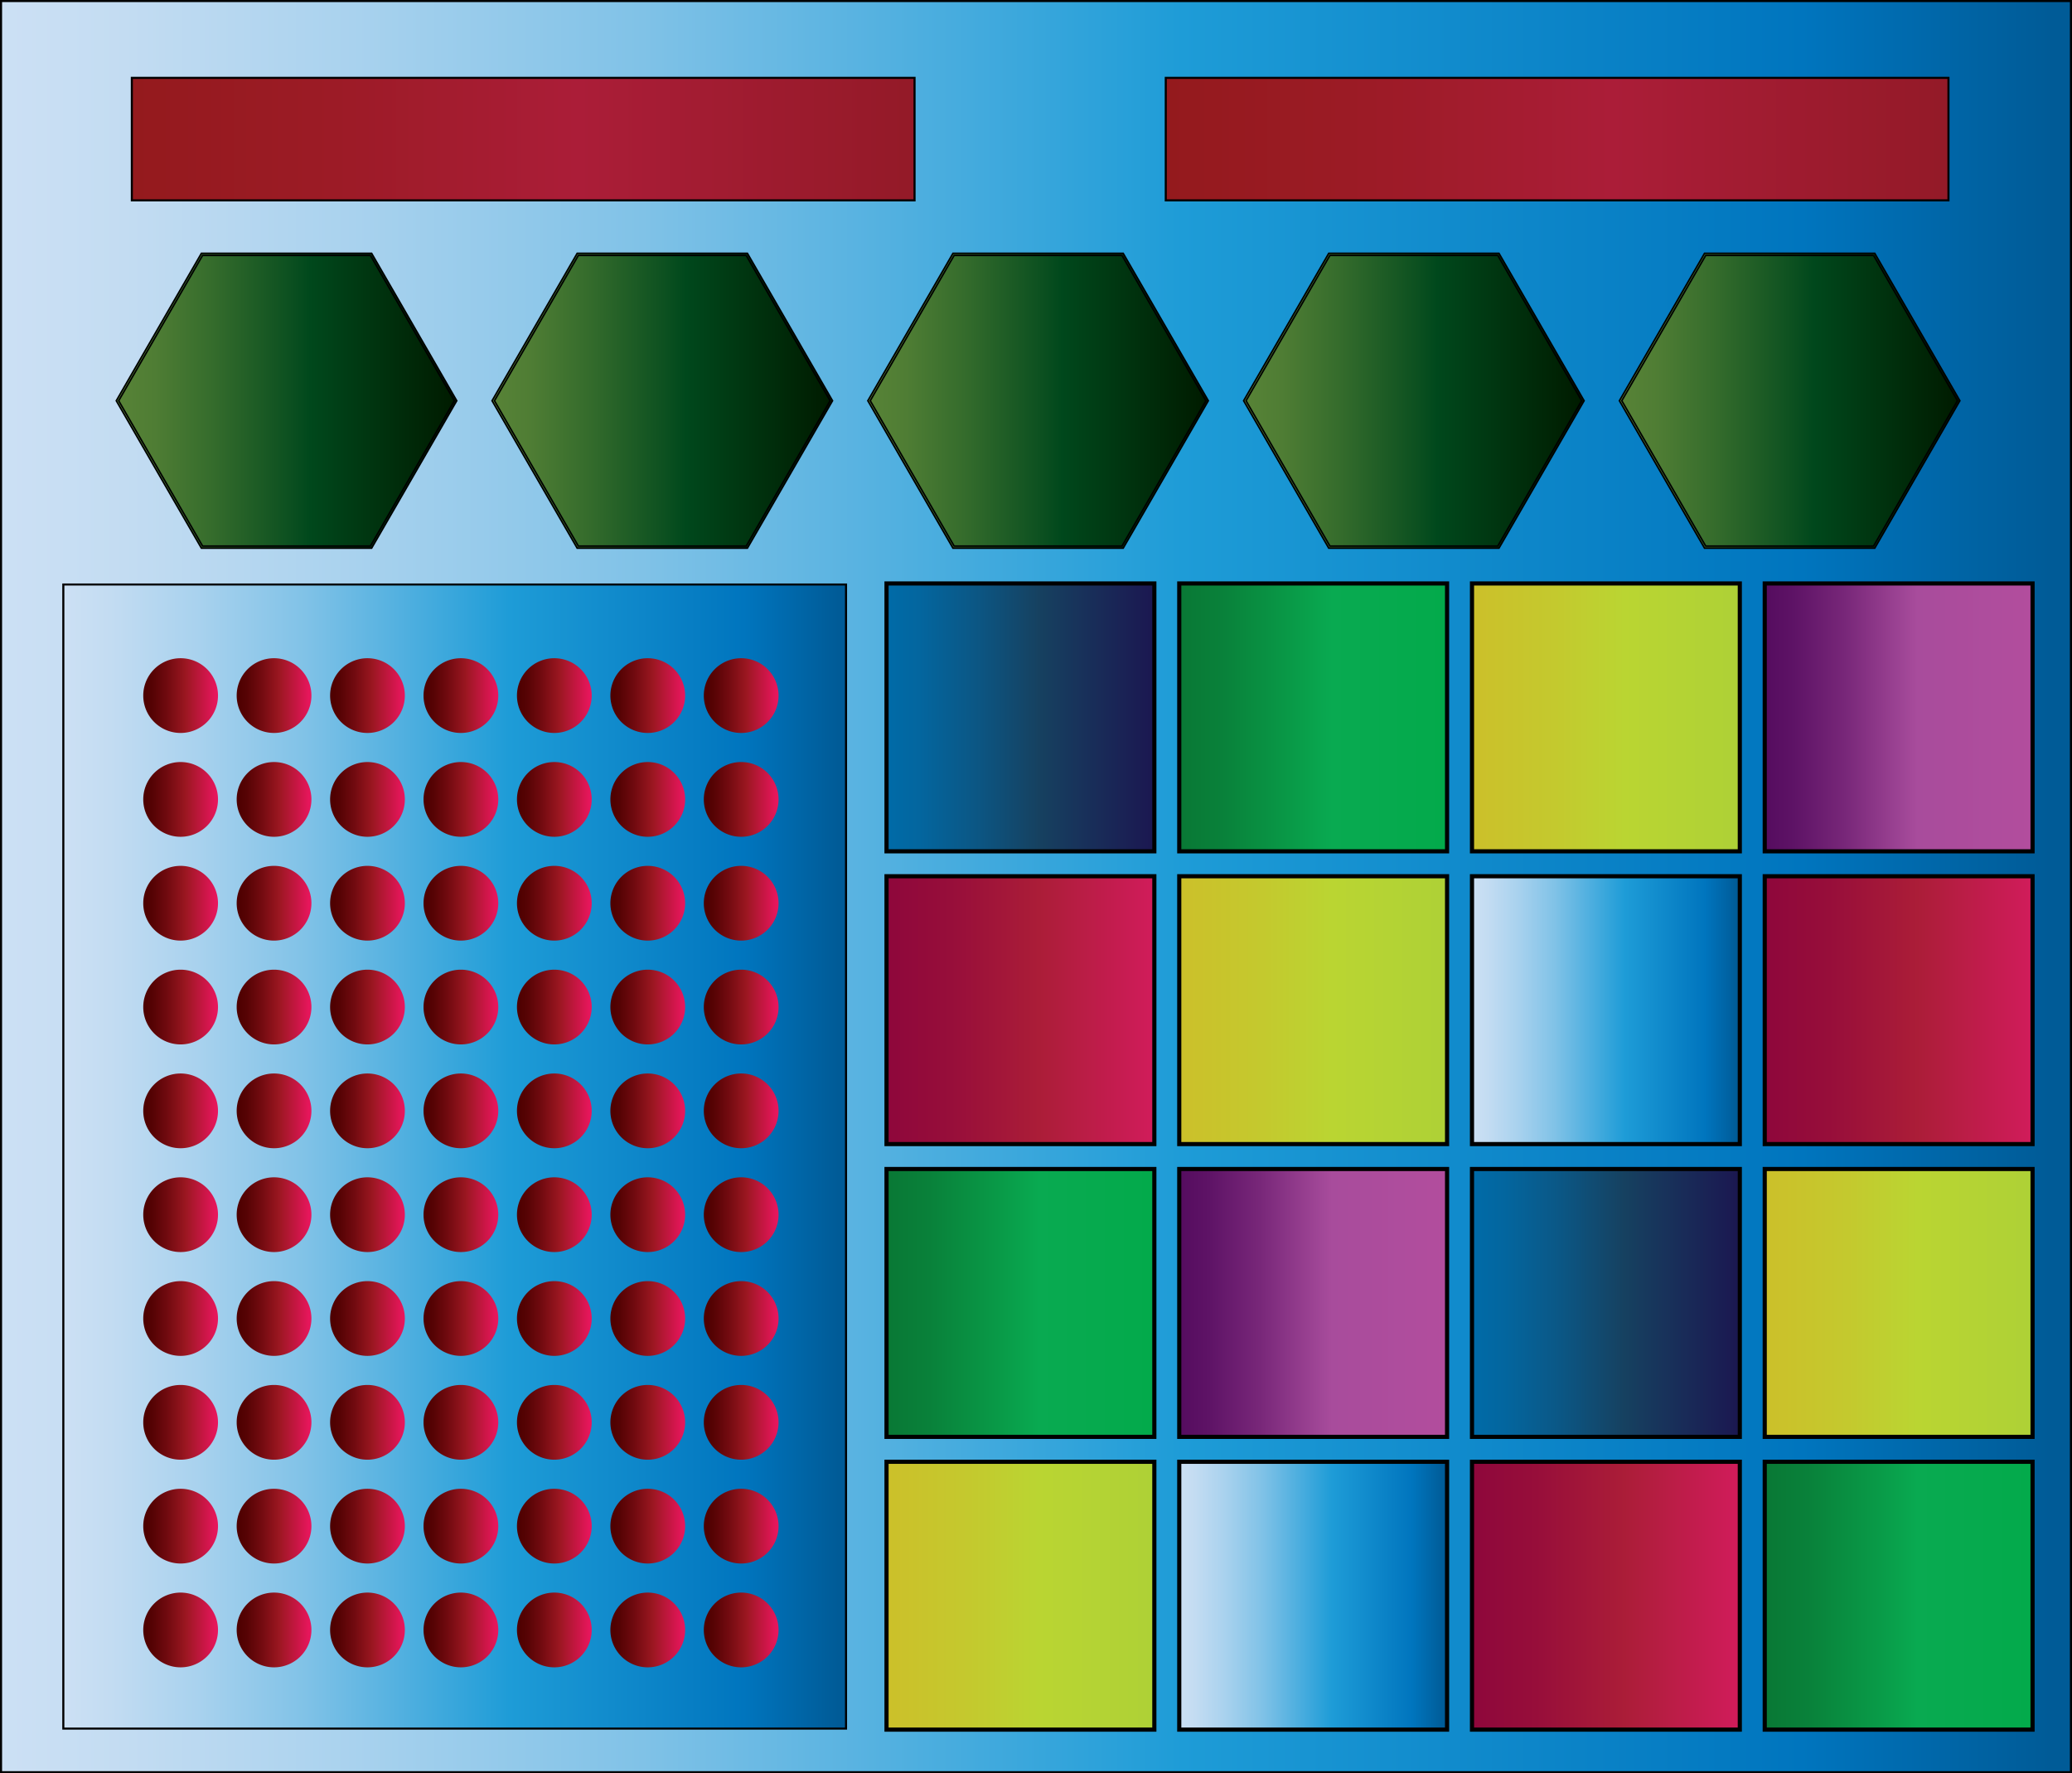<svg xmlns="http://www.w3.org/2000/svg" xmlns:xlink="http://www.w3.org/1999/xlink" viewBox="0 0 998 854"><defs><style>.cls-1{fill:url(#Sky);}.cls-10,.cls-11,.cls-12,.cls-13,.cls-14,.cls-15,.cls-16,.cls-161,.cls-162,.cls-163,.cls-164,.cls-165,.cls-166,.cls-167,.cls-168,.cls-169,.cls-17,.cls-170,.cls-2,.cls-3,.cls-4,.cls-5,.cls-6,.cls-7,.cls-8,.cls-9{stroke:#000;stroke-miterlimit:10;}.cls-10,.cls-11,.cls-12,.cls-13,.cls-14,.cls-15,.cls-16,.cls-17,.cls-2,.cls-3,.cls-4,.cls-5,.cls-6,.cls-7,.cls-8,.cls-9{stroke-width:2px;}.cls-2{fill:url(#linear-gradient);}.cls-3{fill:url(#linear-gradient-2);}.cls-4{fill:url(#linear-gradient-3);}.cls-5{fill:url(#linear-gradient-4);}.cls-6{fill:url(#linear-gradient-5);}.cls-7{fill:url(#linear-gradient-6);}.cls-8{fill:url(#Sky-2);}.cls-9{fill:url(#linear-gradient-7);}.cls-10{fill:url(#linear-gradient-8);}.cls-11{fill:url(#linear-gradient-9);}.cls-12{fill:url(#linear-gradient-10);}.cls-13{fill:url(#linear-gradient-11);}.cls-14{fill:url(#linear-gradient-12);}.cls-15{fill:url(#Sky-3);}.cls-16{fill:url(#linear-gradient-13);}.cls-17{fill:url(#linear-gradient-14);}.cls-18{fill:url(#Sky-4);}.cls-19{fill:url(#linear-gradient-15);}.cls-20{fill:url(#linear-gradient-16);}.cls-21{fill:url(#linear-gradient-17);}.cls-22{fill:url(#linear-gradient-18);}.cls-23{fill:url(#linear-gradient-19);}.cls-24{fill:url(#linear-gradient-20);}.cls-25{fill:url(#linear-gradient-21);}.cls-26{fill:url(#linear-gradient-22);}.cls-27{fill:url(#linear-gradient-23);}.cls-28{fill:url(#linear-gradient-24);}.cls-29{fill:url(#linear-gradient-25);}.cls-30{fill:url(#linear-gradient-26);}.cls-31{fill:url(#linear-gradient-27);}.cls-32{fill:url(#linear-gradient-28);}.cls-33{fill:url(#linear-gradient-29);}.cls-34{fill:url(#linear-gradient-30);}.cls-35{fill:url(#linear-gradient-31);}.cls-36{fill:url(#linear-gradient-32);}.cls-37{fill:url(#linear-gradient-33);}.cls-38{fill:url(#linear-gradient-34);}.cls-39{fill:url(#linear-gradient-35);}.cls-40{fill:url(#linear-gradient-36);}.cls-41{fill:url(#linear-gradient-37);}.cls-42{fill:url(#linear-gradient-38);}.cls-43{fill:url(#linear-gradient-39);}.cls-44{fill:url(#linear-gradient-40);}.cls-45{fill:url(#linear-gradient-41);}.cls-46{fill:url(#linear-gradient-42);}.cls-47{fill:url(#linear-gradient-43);}.cls-48{fill:url(#linear-gradient-44);}.cls-49{fill:url(#linear-gradient-45);}.cls-50{fill:url(#linear-gradient-46);}.cls-51{fill:url(#linear-gradient-47);}.cls-52{fill:url(#linear-gradient-48);}.cls-53{fill:url(#linear-gradient-49);}.cls-54{fill:url(#linear-gradient-50);}.cls-55{fill:url(#linear-gradient-51);}.cls-56{fill:url(#linear-gradient-52);}.cls-57{fill:url(#linear-gradient-53);}.cls-58{fill:url(#linear-gradient-54);}.cls-59{fill:url(#linear-gradient-55);}.cls-60{fill:url(#linear-gradient-56);}.cls-61{fill:url(#linear-gradient-57);}.cls-62{fill:url(#linear-gradient-58);}.cls-63{fill:url(#linear-gradient-59);}.cls-64{fill:url(#linear-gradient-60);}.cls-65{fill:url(#linear-gradient-61);}.cls-66{fill:url(#linear-gradient-62);}.cls-67{fill:url(#linear-gradient-63);}.cls-68{fill:url(#linear-gradient-64);}.cls-69{fill:url(#linear-gradient-65);}.cls-70{fill:url(#linear-gradient-66);}.cls-71{fill:url(#linear-gradient-67);}.cls-72{fill:url(#linear-gradient-68);}.cls-73{fill:url(#linear-gradient-69);}.cls-74{fill:url(#linear-gradient-70);}.cls-75{fill:url(#linear-gradient-71);}.cls-76{fill:url(#linear-gradient-72);}.cls-77{fill:url(#linear-gradient-73);}.cls-78{fill:url(#linear-gradient-74);}.cls-79{fill:url(#linear-gradient-75);}.cls-80{fill:url(#linear-gradient-76);}.cls-81{fill:url(#linear-gradient-77);}.cls-82{fill:url(#linear-gradient-78);}.cls-83{fill:url(#linear-gradient-79);}.cls-84{fill:url(#linear-gradient-80);}.cls-85{fill:url(#linear-gradient-81);}.cls-86{fill:url(#linear-gradient-82);}.cls-87{fill:url(#linear-gradient-83);}.cls-88{fill:url(#linear-gradient-84);}.cls-89{fill:url(#linear-gradient-85);}.cls-90{fill:url(#linear-gradient-86);}.cls-91{fill:url(#linear-gradient-87);}.cls-92{fill:url(#linear-gradient-88);}.cls-93{fill:url(#linear-gradient-89);}.cls-94{fill:url(#linear-gradient-90);}.cls-95{fill:url(#linear-gradient-91);}.cls-96{fill:url(#linear-gradient-92);}.cls-97{fill:url(#linear-gradient-93);}.cls-98{fill:url(#linear-gradient-94);}.cls-99{fill:url(#linear-gradient-95);}.cls-100{fill:url(#linear-gradient-96);}.cls-101{fill:url(#linear-gradient-97);}.cls-102{fill:url(#linear-gradient-98);}.cls-103{fill:url(#linear-gradient-99);}.cls-104{fill:url(#linear-gradient-100);}.cls-105{fill:url(#linear-gradient-101);}.cls-106{fill:url(#linear-gradient-102);}.cls-107{fill:url(#linear-gradient-103);}.cls-108{fill:url(#linear-gradient-104);}.cls-109{fill:url(#linear-gradient-105);}.cls-110{fill:url(#linear-gradient-106);}.cls-111{fill:url(#linear-gradient-107);}.cls-112{fill:url(#linear-gradient-108);}.cls-113{fill:url(#linear-gradient-109);}.cls-114{fill:url(#linear-gradient-110);}.cls-115{fill:url(#linear-gradient-111);}.cls-116{fill:url(#linear-gradient-112);}.cls-117{fill:url(#linear-gradient-113);}.cls-118{fill:url(#linear-gradient-114);}.cls-119{fill:url(#linear-gradient-115);}.cls-120{fill:url(#linear-gradient-116);}.cls-121{fill:url(#linear-gradient-117);}.cls-122{fill:url(#linear-gradient-118);}.cls-123{fill:url(#linear-gradient-119);}.cls-124{fill:url(#linear-gradient-120);}.cls-125{fill:url(#linear-gradient-121);}.cls-126{fill:url(#linear-gradient-122);}.cls-127{fill:url(#linear-gradient-123);}.cls-128{fill:url(#linear-gradient-124);}.cls-129{fill:url(#linear-gradient-125);}.cls-130{fill:url(#linear-gradient-126);}.cls-131{fill:url(#linear-gradient-127);}.cls-132{fill:url(#linear-gradient-128);}.cls-133{fill:url(#linear-gradient-129);}.cls-134{fill:url(#linear-gradient-130);}.cls-135{fill:url(#linear-gradient-131);}.cls-136{fill:url(#linear-gradient-132);}.cls-137{fill:url(#linear-gradient-133);}.cls-138{fill:url(#linear-gradient-134);}.cls-139{fill:url(#linear-gradient-135);}.cls-140{fill:url(#linear-gradient-136);}.cls-141{fill:url(#linear-gradient-137);}.cls-142{fill:url(#linear-gradient-138);}.cls-143{fill:url(#linear-gradient-139);}.cls-144{fill:url(#linear-gradient-140);}.cls-145{fill:url(#linear-gradient-141);}.cls-146{fill:url(#linear-gradient-142);}.cls-147{fill:url(#linear-gradient-143);}.cls-148{fill:url(#linear-gradient-144);}.cls-149{fill:url(#linear-gradient-145);}.cls-150{fill:url(#linear-gradient-146);}.cls-151{fill:url(#linear-gradient-147);}.cls-152{fill:url(#linear-gradient-148);}.cls-153{fill:url(#linear-gradient-149);}.cls-154{fill:url(#linear-gradient-150);}.cls-155{fill:url(#linear-gradient-151);}.cls-156{fill:url(#linear-gradient-152);}.cls-157{fill:url(#linear-gradient-153);}.cls-158{fill:url(#linear-gradient-154);}.cls-159{fill:url(#linear-gradient-155);}.cls-160{fill:url(#linear-gradient-156);}.cls-161,.cls-162,.cls-163,.cls-164,.cls-165,.cls-166,.cls-167,.cls-168,.cls-169,.cls-170{stroke-width:0.75px;}.cls-161{fill:url(#linear-gradient-157);}.cls-162{fill:url(#linear-gradient-158);}.cls-163{fill:url(#linear-gradient-159);}.cls-164{fill:url(#linear-gradient-160);}.cls-165{fill:url(#linear-gradient-161);}.cls-166{fill:url(#linear-gradient-162);}.cls-167{fill:url(#linear-gradient-163);}.cls-168{fill:url(#linear-gradient-164);}.cls-169{fill:url(#linear-gradient-165);}.cls-170{fill:url(#linear-gradient-166);}</style><linearGradient id="Sky" x1="0.5" y1="427" x2="997.5" y2="427" gradientUnits="userSpaceOnUse"><stop offset="0" stop-color="#cce0f4"/><stop offset="0.06" stop-color="#c3dcf2"/><stop offset="0.17" stop-color="#a9d2ee"/><stop offset="0.31" stop-color="#80c2e7"/><stop offset="0.46" stop-color="#47acde"/><stop offset="0.57" stop-color="#1e9cd7"/><stop offset="0.87" stop-color="#0075be"/><stop offset="0.99" stop-color="#005b97"/></linearGradient><linearGradient id="linear-gradient" x1="427" y1="345.5" x2="556" y2="345.5" gradientUnits="userSpaceOnUse"><stop offset="0" stop-color="#006ba8"/><stop offset="0.12" stop-color="#03669f"/><stop offset="0.33" stop-color="#0b5785"/><stop offset="0.57" stop-color="#164160"/><stop offset="0.99" stop-color="#1b1851"/></linearGradient><linearGradient id="linear-gradient-2" x1="568" y1="345.5" x2="697" y2="345.5" gradientUnits="userSpaceOnUse"><stop offset="0" stop-color="#097835"/><stop offset="0.16" stop-color="#09813a"/><stop offset="0.43" stop-color="#099b48"/><stop offset="0.57" stop-color="#09aa51"/><stop offset="0.99" stop-color="#03aa4b"/></linearGradient><linearGradient id="linear-gradient-3" x1="709" y1="345.5" x2="838" y2="345.5" gradientUnits="userSpaceOnUse"><stop offset="0" stop-color="#ccc02a"/><stop offset="0.31" stop-color="#c4c92e"/><stop offset="0.57" stop-color="#bad532"/><stop offset="0.99" stop-color="#aed136"/></linearGradient><linearGradient id="linear-gradient-4" x1="850" y1="345.5" x2="979" y2="345.5" gradientUnits="userSpaceOnUse"><stop offset="0" stop-color="#550c5f"/><stop offset="0.11" stop-color="#5e1366"/><stop offset="0.3" stop-color="#782779"/><stop offset="0.53" stop-color="#a14797"/><stop offset="0.57" stop-color="#a84c9c"/><stop offset="0.99" stop-color="#b24d9d"/></linearGradient><linearGradient id="linear-gradient-5" x1="427" y1="486.5" x2="556" y2="486.5" gradientUnits="userSpaceOnUse"><stop offset="0" stop-color="#8e073b"/><stop offset="0.24" stop-color="#970e3a"/><stop offset="0.57" stop-color="#ab1d38"/><stop offset="0.99" stop-color="#d01c5a"/></linearGradient><linearGradient id="linear-gradient-6" x1="568" y1="486.5" x2="697" y2="486.5" xlink:href="#linear-gradient-3"/><linearGradient id="Sky-2" x1="709" y1="486.5" x2="838" y2="486.5" xlink:href="#Sky"/><linearGradient id="linear-gradient-7" x1="850" x2="979" xlink:href="#linear-gradient-5"/><linearGradient id="linear-gradient-8" x1="427" y1="627.5" x2="556" y2="627.5" xlink:href="#linear-gradient-2"/><linearGradient id="linear-gradient-9" x1="568" y1="627.5" x2="697" y2="627.5" xlink:href="#linear-gradient-4"/><linearGradient id="linear-gradient-10" x1="709" y1="627.5" x2="838" y2="627.5" xlink:href="#linear-gradient"/><linearGradient id="linear-gradient-11" x1="850" y1="627.5" x2="979" y2="627.5" xlink:href="#linear-gradient-3"/><linearGradient id="linear-gradient-12" x1="427" y1="768.5" x2="556" y2="768.5" xlink:href="#linear-gradient-3"/><linearGradient id="Sky-3" x1="568" y1="768.5" x2="697" y2="768.5" xlink:href="#Sky"/><linearGradient id="linear-gradient-13" x1="709" y1="768.5" x2="838" y2="768.5" xlink:href="#linear-gradient-5"/><linearGradient id="linear-gradient-14" x1="850" y1="768.5" x2="979" y2="768.5" xlink:href="#linear-gradient-2"/><linearGradient id="Sky-4" x1="30.5" y1="557" x2="407.5" y2="557" xlink:href="#Sky"/><linearGradient id="linear-gradient-15" x1="339.5" y1="785" x2="374.5" y2="785" gradientUnits="userSpaceOnUse"><stop offset="0" stop-color="#4d0000"/><stop offset="0.12" stop-color="#560304"/><stop offset="0.31" stop-color="#700a0f"/><stop offset="0.56" stop-color="#991620"/><stop offset="0.57" stop-color="#9b1721"/><stop offset="0.99" stop-color="#e8165d"/></linearGradient><linearGradient id="linear-gradient-16" x1="339" x2="375" xlink:href="#linear-gradient-15"/><linearGradient id="linear-gradient-17" x1="294.5" x2="329.5" xlink:href="#linear-gradient-15"/><linearGradient id="linear-gradient-18" x1="294" x2="330" xlink:href="#linear-gradient-15"/><linearGradient id="linear-gradient-19" x1="249.5" x2="284.5" xlink:href="#linear-gradient-15"/><linearGradient id="linear-gradient-20" x1="249" x2="285" xlink:href="#linear-gradient-15"/><linearGradient id="linear-gradient-21" x1="204.5" x2="239.5" xlink:href="#linear-gradient-15"/><linearGradient id="linear-gradient-22" x1="204" x2="240" xlink:href="#linear-gradient-15"/><linearGradient id="linear-gradient-23" x1="159.5" x2="194.5" xlink:href="#linear-gradient-15"/><linearGradient id="linear-gradient-24" x1="159" x2="195" xlink:href="#linear-gradient-15"/><linearGradient id="linear-gradient-25" x1="114.5" x2="149.5" xlink:href="#linear-gradient-15"/><linearGradient id="linear-gradient-26" x1="114" x2="150" xlink:href="#linear-gradient-15"/><linearGradient id="linear-gradient-27" x1="69.5" x2="104.5" xlink:href="#linear-gradient-15"/><linearGradient id="linear-gradient-28" x1="69" x2="105" xlink:href="#linear-gradient-15"/><linearGradient id="linear-gradient-29" y1="735" y2="735" xlink:href="#linear-gradient-15"/><linearGradient id="linear-gradient-30" x1="339" y1="735" x2="375" y2="735" xlink:href="#linear-gradient-15"/><linearGradient id="linear-gradient-31" x1="294.5" y1="735" x2="329.5" y2="735" xlink:href="#linear-gradient-15"/><linearGradient id="linear-gradient-32" x1="294" y1="735" x2="330" y2="735" xlink:href="#linear-gradient-15"/><linearGradient id="linear-gradient-33" x1="249.5" y1="735" x2="284.5" y2="735" xlink:href="#linear-gradient-15"/><linearGradient id="linear-gradient-34" x1="249" y1="735" x2="285" y2="735" xlink:href="#linear-gradient-15"/><linearGradient id="linear-gradient-35" x1="204.5" y1="735" x2="239.5" y2="735" xlink:href="#linear-gradient-15"/><linearGradient id="linear-gradient-36" x1="204" y1="735" x2="240" y2="735" xlink:href="#linear-gradient-15"/><linearGradient id="linear-gradient-37" x1="159.5" y1="735" x2="194.5" y2="735" xlink:href="#linear-gradient-15"/><linearGradient id="linear-gradient-38" x1="159" y1="735" x2="195" y2="735" xlink:href="#linear-gradient-15"/><linearGradient id="linear-gradient-39" x1="114.5" y1="735" x2="149.5" y2="735" xlink:href="#linear-gradient-15"/><linearGradient id="linear-gradient-40" x1="114" y1="735" x2="150" y2="735" xlink:href="#linear-gradient-15"/><linearGradient id="linear-gradient-41" x1="69.5" y1="735" x2="104.5" y2="735" xlink:href="#linear-gradient-15"/><linearGradient id="linear-gradient-42" x1="69" y1="735" x2="105" y2="735" xlink:href="#linear-gradient-15"/><linearGradient id="linear-gradient-43" y1="685" y2="685" xlink:href="#linear-gradient-15"/><linearGradient id="linear-gradient-44" x1="339" y1="685" x2="375" y2="685" xlink:href="#linear-gradient-15"/><linearGradient id="linear-gradient-45" x1="294.5" y1="685" x2="329.5" y2="685" xlink:href="#linear-gradient-15"/><linearGradient id="linear-gradient-46" x1="294" y1="685" x2="330" y2="685" xlink:href="#linear-gradient-15"/><linearGradient id="linear-gradient-47" x1="249.5" y1="685" x2="284.5" y2="685" xlink:href="#linear-gradient-15"/><linearGradient id="linear-gradient-48" x1="249" y1="685" x2="285" y2="685" xlink:href="#linear-gradient-15"/><linearGradient id="linear-gradient-49" x1="204.5" y1="685" x2="239.5" y2="685" xlink:href="#linear-gradient-15"/><linearGradient id="linear-gradient-50" x1="204" y1="685" x2="240" y2="685" xlink:href="#linear-gradient-15"/><linearGradient id="linear-gradient-51" x1="159.5" y1="685" x2="194.5" y2="685" xlink:href="#linear-gradient-15"/><linearGradient id="linear-gradient-52" x1="159" y1="685" x2="195" y2="685" xlink:href="#linear-gradient-15"/><linearGradient id="linear-gradient-53" x1="114.5" y1="685" x2="149.5" y2="685" xlink:href="#linear-gradient-15"/><linearGradient id="linear-gradient-54" x1="114" y1="685" x2="150" y2="685" xlink:href="#linear-gradient-15"/><linearGradient id="linear-gradient-55" x1="69.5" y1="685" x2="104.5" y2="685" xlink:href="#linear-gradient-15"/><linearGradient id="linear-gradient-56" x1="69" y1="685" x2="105" y2="685" xlink:href="#linear-gradient-15"/><linearGradient id="linear-gradient-57" y1="635" y2="635" xlink:href="#linear-gradient-15"/><linearGradient id="linear-gradient-58" x1="339" y1="635" x2="375" y2="635" xlink:href="#linear-gradient-15"/><linearGradient id="linear-gradient-59" x1="294.5" y1="635" x2="329.5" y2="635" xlink:href="#linear-gradient-15"/><linearGradient id="linear-gradient-60" x1="294" y1="635" x2="330" y2="635" xlink:href="#linear-gradient-15"/><linearGradient id="linear-gradient-61" x1="249.5" y1="635" x2="284.5" y2="635" xlink:href="#linear-gradient-15"/><linearGradient id="linear-gradient-62" x1="249" y1="635" x2="285" y2="635" xlink:href="#linear-gradient-15"/><linearGradient id="linear-gradient-63" x1="204.5" y1="635" x2="239.5" y2="635" xlink:href="#linear-gradient-15"/><linearGradient id="linear-gradient-64" x1="204" y1="635" x2="240" y2="635" xlink:href="#linear-gradient-15"/><linearGradient id="linear-gradient-65" x1="159.5" y1="635" x2="194.5" y2="635" xlink:href="#linear-gradient-15"/><linearGradient id="linear-gradient-66" x1="159" y1="635" x2="195" y2="635" xlink:href="#linear-gradient-15"/><linearGradient id="linear-gradient-67" x1="114.5" y1="635" x2="149.5" y2="635" xlink:href="#linear-gradient-15"/><linearGradient id="linear-gradient-68" x1="114" y1="635" x2="150" y2="635" xlink:href="#linear-gradient-15"/><linearGradient id="linear-gradient-69" x1="69.5" y1="635" x2="104.5" y2="635" xlink:href="#linear-gradient-15"/><linearGradient id="linear-gradient-70" x1="69" y1="635" x2="105" y2="635" xlink:href="#linear-gradient-15"/><linearGradient id="linear-gradient-71" y1="585" y2="585" xlink:href="#linear-gradient-15"/><linearGradient id="linear-gradient-72" x1="339" y1="585" x2="375" y2="585" xlink:href="#linear-gradient-15"/><linearGradient id="linear-gradient-73" x1="294.5" y1="585" x2="329.5" y2="585" xlink:href="#linear-gradient-15"/><linearGradient id="linear-gradient-74" x1="294" y1="585" x2="330" y2="585" xlink:href="#linear-gradient-15"/><linearGradient id="linear-gradient-75" x1="249.5" y1="585" x2="284.5" y2="585" xlink:href="#linear-gradient-15"/><linearGradient id="linear-gradient-76" x1="249" y1="585" x2="285" y2="585" xlink:href="#linear-gradient-15"/><linearGradient id="linear-gradient-77" x1="204.5" y1="585" x2="239.5" y2="585" xlink:href="#linear-gradient-15"/><linearGradient id="linear-gradient-78" x1="204" y1="585" x2="240" y2="585" xlink:href="#linear-gradient-15"/><linearGradient id="linear-gradient-79" x1="159.5" y1="585" x2="194.5" y2="585" xlink:href="#linear-gradient-15"/><linearGradient id="linear-gradient-80" x1="159" y1="585" x2="195" y2="585" xlink:href="#linear-gradient-15"/><linearGradient id="linear-gradient-81" x1="114.5" y1="585" x2="149.5" y2="585" xlink:href="#linear-gradient-15"/><linearGradient id="linear-gradient-82" x1="114" y1="585" x2="150" y2="585" xlink:href="#linear-gradient-15"/><linearGradient id="linear-gradient-83" x1="69.5" y1="585" x2="104.5" y2="585" xlink:href="#linear-gradient-15"/><linearGradient id="linear-gradient-84" x1="69" y1="585" x2="105" y2="585" xlink:href="#linear-gradient-15"/><linearGradient id="linear-gradient-85" y1="535" y2="535" xlink:href="#linear-gradient-15"/><linearGradient id="linear-gradient-86" x1="339" y1="535" x2="375" y2="535" xlink:href="#linear-gradient-15"/><linearGradient id="linear-gradient-87" x1="294.5" y1="535" x2="329.5" y2="535" xlink:href="#linear-gradient-15"/><linearGradient id="linear-gradient-88" x1="294" y1="535" x2="330" y2="535" xlink:href="#linear-gradient-15"/><linearGradient id="linear-gradient-89" x1="249.5" y1="535" x2="284.5" y2="535" xlink:href="#linear-gradient-15"/><linearGradient id="linear-gradient-90" x1="249" y1="535" x2="285" y2="535" xlink:href="#linear-gradient-15"/><linearGradient id="linear-gradient-91" x1="204.5" y1="535" x2="239.5" y2="535" xlink:href="#linear-gradient-15"/><linearGradient id="linear-gradient-92" x1="204" y1="535" x2="240" y2="535" xlink:href="#linear-gradient-15"/><linearGradient id="linear-gradient-93" x1="159.5" y1="535" x2="194.5" y2="535" xlink:href="#linear-gradient-15"/><linearGradient id="linear-gradient-94" x1="159" y1="535" x2="195" y2="535" xlink:href="#linear-gradient-15"/><linearGradient id="linear-gradient-95" x1="114.5" y1="535" x2="149.5" y2="535" xlink:href="#linear-gradient-15"/><linearGradient id="linear-gradient-96" x1="114" y1="535" x2="150" y2="535" xlink:href="#linear-gradient-15"/><linearGradient id="linear-gradient-97" x1="69.5" y1="535" x2="104.5" y2="535" xlink:href="#linear-gradient-15"/><linearGradient id="linear-gradient-98" x1="69" y1="535" x2="105" y2="535" xlink:href="#linear-gradient-15"/><linearGradient id="linear-gradient-99" y1="485" y2="485" xlink:href="#linear-gradient-15"/><linearGradient id="linear-gradient-100" x1="339" y1="485" x2="375" y2="485" xlink:href="#linear-gradient-15"/><linearGradient id="linear-gradient-101" x1="294.5" y1="485" x2="329.5" y2="485" xlink:href="#linear-gradient-15"/><linearGradient id="linear-gradient-102" x1="294" y1="485" x2="330" y2="485" xlink:href="#linear-gradient-15"/><linearGradient id="linear-gradient-103" x1="249.5" y1="485" x2="284.5" y2="485" xlink:href="#linear-gradient-15"/><linearGradient id="linear-gradient-104" x1="249" y1="485" x2="285" y2="485" xlink:href="#linear-gradient-15"/><linearGradient id="linear-gradient-105" x1="204.5" y1="485" x2="239.5" y2="485" xlink:href="#linear-gradient-15"/><linearGradient id="linear-gradient-106" x1="204" y1="485" x2="240" y2="485" xlink:href="#linear-gradient-15"/><linearGradient id="linear-gradient-107" x1="159.5" y1="485" x2="194.5" y2="485" xlink:href="#linear-gradient-15"/><linearGradient id="linear-gradient-108" x1="159" y1="485" x2="195" y2="485" xlink:href="#linear-gradient-15"/><linearGradient id="linear-gradient-109" x1="114.5" y1="485" x2="149.5" y2="485" xlink:href="#linear-gradient-15"/><linearGradient id="linear-gradient-110" x1="114" y1="485" x2="150" y2="485" xlink:href="#linear-gradient-15"/><linearGradient id="linear-gradient-111" x1="69.5" y1="485" x2="104.5" y2="485" xlink:href="#linear-gradient-15"/><linearGradient id="linear-gradient-112" x1="69" y1="485" x2="105" y2="485" xlink:href="#linear-gradient-15"/><linearGradient id="linear-gradient-113" y1="435" y2="435" xlink:href="#linear-gradient-15"/><linearGradient id="linear-gradient-114" x1="339" y1="435" x2="375" y2="435" xlink:href="#linear-gradient-15"/><linearGradient id="linear-gradient-115" x1="294.5" y1="435" x2="329.5" y2="435" xlink:href="#linear-gradient-15"/><linearGradient id="linear-gradient-116" x1="294" y1="435" x2="330" y2="435" xlink:href="#linear-gradient-15"/><linearGradient id="linear-gradient-117" x1="249.5" y1="435" x2="284.5" y2="435" xlink:href="#linear-gradient-15"/><linearGradient id="linear-gradient-118" x1="249" y1="435" x2="285" y2="435" xlink:href="#linear-gradient-15"/><linearGradient id="linear-gradient-119" x1="204.5" y1="435" x2="239.5" y2="435" xlink:href="#linear-gradient-15"/><linearGradient id="linear-gradient-120" x1="204" y1="435" x2="240" y2="435" xlink:href="#linear-gradient-15"/><linearGradient id="linear-gradient-121" x1="159.5" y1="435" x2="194.5" y2="435" xlink:href="#linear-gradient-15"/><linearGradient id="linear-gradient-122" x1="159" y1="435" x2="195" y2="435" xlink:href="#linear-gradient-15"/><linearGradient id="linear-gradient-123" x1="114.5" y1="435" x2="149.5" y2="435" xlink:href="#linear-gradient-15"/><linearGradient id="linear-gradient-124" x1="114" y1="435" x2="150" y2="435" xlink:href="#linear-gradient-15"/><linearGradient id="linear-gradient-125" x1="69.5" y1="435" x2="104.5" y2="435" xlink:href="#linear-gradient-15"/><linearGradient id="linear-gradient-126" x1="69" y1="435" x2="105" y2="435" xlink:href="#linear-gradient-15"/><linearGradient id="linear-gradient-127" y1="385" y2="385" xlink:href="#linear-gradient-15"/><linearGradient id="linear-gradient-128" x1="339" y1="385" x2="375" y2="385" xlink:href="#linear-gradient-15"/><linearGradient id="linear-gradient-129" x1="294.5" y1="385" x2="329.5" y2="385" xlink:href="#linear-gradient-15"/><linearGradient id="linear-gradient-130" x1="294" y1="385" x2="330" y2="385" xlink:href="#linear-gradient-15"/><linearGradient id="linear-gradient-131" x1="249.5" y1="385" x2="284.5" y2="385" xlink:href="#linear-gradient-15"/><linearGradient id="linear-gradient-132" x1="249" y1="385" x2="285" y2="385" xlink:href="#linear-gradient-15"/><linearGradient id="linear-gradient-133" x1="204.5" y1="385" x2="239.5" y2="385" xlink:href="#linear-gradient-15"/><linearGradient id="linear-gradient-134" x1="204" y1="385" x2="240" y2="385" xlink:href="#linear-gradient-15"/><linearGradient id="linear-gradient-135" x1="159.5" y1="385" x2="194.5" y2="385" xlink:href="#linear-gradient-15"/><linearGradient id="linear-gradient-136" x1="159" y1="385" x2="195" y2="385" xlink:href="#linear-gradient-15"/><linearGradient id="linear-gradient-137" x1="114.5" y1="385" x2="149.5" y2="385" xlink:href="#linear-gradient-15"/><linearGradient id="linear-gradient-138" x1="114" y1="385" x2="150" y2="385" xlink:href="#linear-gradient-15"/><linearGradient id="linear-gradient-139" x1="69.5" y1="385" x2="104.5" y2="385" xlink:href="#linear-gradient-15"/><linearGradient id="linear-gradient-140" x1="69" y1="385" x2="105" y2="385" xlink:href="#linear-gradient-15"/><linearGradient id="linear-gradient-141" y1="335" y2="335" xlink:href="#linear-gradient-15"/><linearGradient id="linear-gradient-142" x1="339" y1="335" x2="375" y2="335" xlink:href="#linear-gradient-15"/><linearGradient id="linear-gradient-143" x1="294.5" y1="335" x2="329.5" y2="335" xlink:href="#linear-gradient-15"/><linearGradient id="linear-gradient-144" x1="294" y1="335" x2="330" y2="335" xlink:href="#linear-gradient-15"/><linearGradient id="linear-gradient-145" x1="249.5" y1="335" x2="284.5" y2="335" xlink:href="#linear-gradient-15"/><linearGradient id="linear-gradient-146" x1="249" y1="335" x2="285" y2="335" xlink:href="#linear-gradient-15"/><linearGradient id="linear-gradient-147" x1="204.5" y1="335" x2="239.5" y2="335" xlink:href="#linear-gradient-15"/><linearGradient id="linear-gradient-148" x1="204" y1="335" x2="240" y2="335" xlink:href="#linear-gradient-15"/><linearGradient id="linear-gradient-149" x1="159.5" y1="335" x2="194.5" y2="335" xlink:href="#linear-gradient-15"/><linearGradient id="linear-gradient-150" x1="159" y1="335" x2="195" y2="335" xlink:href="#linear-gradient-15"/><linearGradient id="linear-gradient-151" x1="114.5" y1="335" x2="149.5" y2="335" xlink:href="#linear-gradient-15"/><linearGradient id="linear-gradient-152" x1="114" y1="335" x2="150" y2="335" xlink:href="#linear-gradient-15"/><linearGradient id="linear-gradient-153" x1="69.5" y1="335" x2="104.5" y2="335" xlink:href="#linear-gradient-15"/><linearGradient id="linear-gradient-154" x1="69" y1="335" x2="105" y2="335" xlink:href="#linear-gradient-15"/><linearGradient id="linear-gradient-155" x1="63.5" y1="67" x2="440.5" y2="67" gradientUnits="userSpaceOnUse"><stop offset="0" stop-color="#941a1d"/><stop offset="0.26" stop-color="#9c1b26"/><stop offset="0.57" stop-color="#ab1d38"/><stop offset="0.99" stop-color="#941a28"/></linearGradient><linearGradient id="linear-gradient-156" x1="561.5" x2="938.5" xlink:href="#linear-gradient-155"/><linearGradient id="linear-gradient-157" x1="780.59" y1="193" x2="943.41" y2="193" gradientUnits="userSpaceOnUse"><stop offset="0" stop-color="#588337"/><stop offset="0.11" stop-color="#4f7d34"/><stop offset="0.28" stop-color="#356c2c"/><stop offset="0.51" stop-color="#0c5020"/><stop offset="0.57" stop-color="#00481c"/><stop offset="0.99" stop-color="#001c00"/></linearGradient><linearGradient id="linear-gradient-158" x1="780.02" x2="943.98" xlink:href="#linear-gradient-157"/><linearGradient id="linear-gradient-159" x1="599.59" x2="762.41" xlink:href="#linear-gradient-157"/><linearGradient id="linear-gradient-160" x1="599.02" x2="762.98" xlink:href="#linear-gradient-157"/><linearGradient id="linear-gradient-161" x1="418.59" x2="581.41" xlink:href="#linear-gradient-157"/><linearGradient id="linear-gradient-162" x1="418.02" x2="581.98" xlink:href="#linear-gradient-157"/><linearGradient id="linear-gradient-163" x1="237.59" x2="400.41" xlink:href="#linear-gradient-157"/><linearGradient id="linear-gradient-164" x1="237.02" x2="400.98" xlink:href="#linear-gradient-157"/><linearGradient id="linear-gradient-165" x1="56.59" x2="219.41" xlink:href="#linear-gradient-157"/><linearGradient id="linear-gradient-166" x1="56.02" x2="219.98" xlink:href="#linear-gradient-157"/></defs><g id="Layer_2" data-name="Layer 2"><g id="Layer_4" data-name="Layer 4"><rect class="cls-1" x="0.5" y="0.5" width="997" height="853"/><path d="M997,1V853H1V1H997m1-1H0V854H998V0Z"/><rect class="cls-2" x="427" y="281" width="129" height="129"/><rect class="cls-3" x="568" y="281" width="129" height="129"/><rect class="cls-4" x="709" y="281" width="129" height="129"/><rect class="cls-5" x="850" y="281" width="129" height="129"/><rect class="cls-6" x="427" y="422" width="129" height="129"/><rect class="cls-7" x="568" y="422" width="129" height="129"/><rect class="cls-8" x="709" y="422" width="129" height="129"/><rect class="cls-9" x="850" y="422" width="129" height="129"/><rect class="cls-10" x="427" y="563" width="129" height="129"/><rect class="cls-11" x="568" y="563" width="129" height="129"/><rect class="cls-12" x="709" y="563" width="129" height="129"/><rect class="cls-13" x="850" y="563" width="129" height="129"/><rect class="cls-14" x="427" y="704" width="129" height="129"/><rect class="cls-15" x="568" y="704" width="129" height="129"/><rect class="cls-16" x="709" y="704" width="129" height="129"/><rect class="cls-17" x="850" y="704" width="129" height="129"/><rect class="cls-18" x="30.5" y="281.5" width="377" height="551"/><path d="M407,282V832H31V282H407m1-1H30V833H408V281Z"/><circle class="cls-19" cx="357" cy="785" r="17.5"/><path class="cls-20" d="M357,768a17,17,0,1,1-17,17,17,17,0,0,1,17-17m0-1a18,18,0,1,0,18,18,18,18,0,0,0-18-18Z"/><circle class="cls-21" cx="312" cy="785" r="17.5"/><path class="cls-22" d="M312,768a17,17,0,1,1-17,17,17,17,0,0,1,17-17m0-1a18,18,0,1,0,18,18,18,18,0,0,0-18-18Z"/><circle class="cls-23" cx="267" cy="785" r="17.5"/><path class="cls-24" d="M267,768a17,17,0,1,1-17,17,17,17,0,0,1,17-17m0-1a18,18,0,1,0,18,18,18,18,0,0,0-18-18Z"/><circle class="cls-25" cx="222" cy="785" r="17.5"/><path class="cls-26" d="M222,768a17,17,0,1,1-17,17,17,17,0,0,1,17-17m0-1a18,18,0,1,0,18,18,18,18,0,0,0-18-18Z"/><circle class="cls-27" cx="177" cy="785" r="17.5"/><path class="cls-28" d="M177,768a17,17,0,1,1-17,17,17,17,0,0,1,17-17m0-1a18,18,0,1,0,18,18,18,18,0,0,0-18-18Z"/><circle class="cls-29" cx="132" cy="785" r="17.5"/><path class="cls-30" d="M132,768a17,17,0,1,1-17,17,17,17,0,0,1,17-17m0-1a18,18,0,1,0,18,18,18,18,0,0,0-18-18Z"/><circle class="cls-31" cx="87" cy="785" r="17.5"/><path class="cls-32" d="M87,768a17,17,0,1,1-17,17,17,17,0,0,1,17-17m0-1a18,18,0,1,0,18,18,18,18,0,0,0-18-18Z"/><circle class="cls-33" cx="357" cy="735" r="17.5"/><path class="cls-34" d="M357,718a17,17,0,1,1-17,17,17,17,0,0,1,17-17m0-1a18,18,0,1,0,18,18,18,18,0,0,0-18-18Z"/><circle class="cls-35" cx="312" cy="735" r="17.5"/><path class="cls-36" d="M312,718a17,17,0,1,1-17,17,17,17,0,0,1,17-17m0-1a18,18,0,1,0,18,18,18,18,0,0,0-18-18Z"/><circle class="cls-37" cx="267" cy="735" r="17.5"/><path class="cls-38" d="M267,718a17,17,0,1,1-17,17,17,17,0,0,1,17-17m0-1a18,18,0,1,0,18,18,18,18,0,0,0-18-18Z"/><circle class="cls-39" cx="222" cy="735" r="17.5"/><path class="cls-40" d="M222,718a17,17,0,1,1-17,17,17,17,0,0,1,17-17m0-1a18,18,0,1,0,18,18,18,18,0,0,0-18-18Z"/><circle class="cls-41" cx="177" cy="735" r="17.5"/><path class="cls-42" d="M177,718a17,17,0,1,1-17,17,17,17,0,0,1,17-17m0-1a18,18,0,1,0,18,18,18,18,0,0,0-18-18Z"/><circle class="cls-43" cx="132" cy="735" r="17.5"/><path class="cls-44" d="M132,718a17,17,0,1,1-17,17,17,17,0,0,1,17-17m0-1a18,18,0,1,0,18,18,18,18,0,0,0-18-18Z"/><circle class="cls-45" cx="87" cy="735" r="17.5"/><path class="cls-46" d="M87,718a17,17,0,1,1-17,17,17,17,0,0,1,17-17m0-1a18,18,0,1,0,18,18,18,18,0,0,0-18-18Z"/><circle class="cls-47" cx="357" cy="685" r="17.5"/><path class="cls-48" d="M357,668a17,17,0,1,1-17,17,17,17,0,0,1,17-17m0-1a18,18,0,1,0,18,18,18,18,0,0,0-18-18Z"/><circle class="cls-49" cx="312" cy="685" r="17.5"/><path class="cls-50" d="M312,668a17,17,0,1,1-17,17,17,17,0,0,1,17-17m0-1a18,18,0,1,0,18,18,18,18,0,0,0-18-18Z"/><circle class="cls-51" cx="267" cy="685" r="17.5"/><path class="cls-52" d="M267,668a17,17,0,1,1-17,17,17,17,0,0,1,17-17m0-1a18,18,0,1,0,18,18,18,18,0,0,0-18-18Z"/><circle class="cls-53" cx="222" cy="685" r="17.5"/><path class="cls-54" d="M222,668a17,17,0,1,1-17,17,17,17,0,0,1,17-17m0-1a18,18,0,1,0,18,18,18,18,0,0,0-18-18Z"/><circle class="cls-55" cx="177" cy="685" r="17.5"/><path class="cls-56" d="M177,668a17,17,0,1,1-17,17,17,17,0,0,1,17-17m0-1a18,18,0,1,0,18,18,18,18,0,0,0-18-18Z"/><circle class="cls-57" cx="132" cy="685" r="17.5"/><path class="cls-58" d="M132,668a17,17,0,1,1-17,17,17,17,0,0,1,17-17m0-1a18,18,0,1,0,18,18,18,18,0,0,0-18-18Z"/><circle class="cls-59" cx="87" cy="685" r="17.5"/><path class="cls-60" d="M87,668a17,17,0,1,1-17,17,17,17,0,0,1,17-17m0-1a18,18,0,1,0,18,18,18,18,0,0,0-18-18Z"/><circle class="cls-61" cx="357" cy="635" r="17.5"/><path class="cls-62" d="M357,618a17,17,0,1,1-17,17,17,17,0,0,1,17-17m0-1a18,18,0,1,0,18,18,18,18,0,0,0-18-18Z"/><circle class="cls-63" cx="312" cy="635" r="17.5"/><path class="cls-64" d="M312,618a17,17,0,1,1-17,17,17,17,0,0,1,17-17m0-1a18,18,0,1,0,18,18,18,18,0,0,0-18-18Z"/><circle class="cls-65" cx="267" cy="635" r="17.5"/><path class="cls-66" d="M267,618a17,17,0,1,1-17,17,17,17,0,0,1,17-17m0-1a18,18,0,1,0,18,18,18,18,0,0,0-18-18Z"/><circle class="cls-67" cx="222" cy="635" r="17.5"/><path class="cls-68" d="M222,618a17,17,0,1,1-17,17,17,17,0,0,1,17-17m0-1a18,18,0,1,0,18,18,18,18,0,0,0-18-18Z"/><circle class="cls-69" cx="177" cy="635" r="17.5"/><path class="cls-70" d="M177,618a17,17,0,1,1-17,17,17,17,0,0,1,17-17m0-1a18,18,0,1,0,18,18,18,18,0,0,0-18-18Z"/><circle class="cls-71" cx="132" cy="635" r="17.5"/><path class="cls-72" d="M132,618a17,17,0,1,1-17,17,17,17,0,0,1,17-17m0-1a18,18,0,1,0,18,18,18,18,0,0,0-18-18Z"/><circle class="cls-73" cx="87" cy="635" r="17.5"/><path class="cls-74" d="M87,618a17,17,0,1,1-17,17,17,17,0,0,1,17-17m0-1a18,18,0,1,0,18,18,18,18,0,0,0-18-18Z"/><circle class="cls-75" cx="357" cy="585" r="17.5"/><path class="cls-76" d="M357,568a17,17,0,1,1-17,17,17,17,0,0,1,17-17m0-1a18,18,0,1,0,18,18,18,18,0,0,0-18-18Z"/><circle class="cls-77" cx="312" cy="585" r="17.5"/><path class="cls-78" d="M312,568a17,17,0,1,1-17,17,17,17,0,0,1,17-17m0-1a18,18,0,1,0,18,18,18,18,0,0,0-18-18Z"/><circle class="cls-79" cx="267" cy="585" r="17.5"/><path class="cls-80" d="M267,568a17,17,0,1,1-17,17,17,17,0,0,1,17-17m0-1a18,18,0,1,0,18,18,18,18,0,0,0-18-18Z"/><circle class="cls-81" cx="222" cy="585" r="17.5"/><path class="cls-82" d="M222,568a17,17,0,1,1-17,17,17,17,0,0,1,17-17m0-1a18,18,0,1,0,18,18,18,18,0,0,0-18-18Z"/><circle class="cls-83" cx="177" cy="585" r="17.5"/><path class="cls-84" d="M177,568a17,17,0,1,1-17,17,17,17,0,0,1,17-17m0-1a18,18,0,1,0,18,18,18,18,0,0,0-18-18Z"/><circle class="cls-85" cx="132" cy="585" r="17.5"/><path class="cls-86" d="M132,568a17,17,0,1,1-17,17,17,17,0,0,1,17-17m0-1a18,18,0,1,0,18,18,18,18,0,0,0-18-18Z"/><circle class="cls-87" cx="87" cy="585" r="17.5"/><path class="cls-88" d="M87,568a17,17,0,1,1-17,17,17,17,0,0,1,17-17m0-1a18,18,0,1,0,18,18,18,18,0,0,0-18-18Z"/><circle class="cls-89" cx="357" cy="535" r="17.5"/><path class="cls-90" d="M357,518a17,17,0,1,1-17,17,17,17,0,0,1,17-17m0-1a18,18,0,1,0,18,18,18,18,0,0,0-18-18Z"/><circle class="cls-91" cx="312" cy="535" r="17.5"/><path class="cls-92" d="M312,518a17,17,0,1,1-17,17,17,17,0,0,1,17-17m0-1a18,18,0,1,0,18,18,18,18,0,0,0-18-18Z"/><circle class="cls-93" cx="267" cy="535" r="17.5"/><path class="cls-94" d="M267,518a17,17,0,1,1-17,17,17,17,0,0,1,17-17m0-1a18,18,0,1,0,18,18,18,18,0,0,0-18-18Z"/><circle class="cls-95" cx="222" cy="535" r="17.5"/><path class="cls-96" d="M222,518a17,17,0,1,1-17,17,17,17,0,0,1,17-17m0-1a18,18,0,1,0,18,18,18,18,0,0,0-18-18Z"/><circle class="cls-97" cx="177" cy="535" r="17.5"/><path class="cls-98" d="M177,518a17,17,0,1,1-17,17,17,17,0,0,1,17-17m0-1a18,18,0,1,0,18,18,18,18,0,0,0-18-18Z"/><circle class="cls-99" cx="132" cy="535" r="17.5"/><path class="cls-100" d="M132,518a17,17,0,1,1-17,17,17,17,0,0,1,17-17m0-1a18,18,0,1,0,18,18,18,18,0,0,0-18-18Z"/><circle class="cls-101" cx="87" cy="535" r="17.5"/><path class="cls-102" d="M87,518a17,17,0,1,1-17,17,17,17,0,0,1,17-17m0-1a18,18,0,1,0,18,18,18,18,0,0,0-18-18Z"/><circle class="cls-103" cx="357" cy="485" r="17.5"/><path class="cls-104" d="M357,468a17,17,0,1,1-17,17,17,17,0,0,1,17-17m0-1a18,18,0,1,0,18,18,18,18,0,0,0-18-18Z"/><circle class="cls-105" cx="312" cy="485" r="17.5"/><path class="cls-106" d="M312,468a17,17,0,1,1-17,17,17,17,0,0,1,17-17m0-1a18,18,0,1,0,18,18,18,18,0,0,0-18-18Z"/><circle class="cls-107" cx="267" cy="485" r="17.5"/><path class="cls-108" d="M267,468a17,17,0,1,1-17,17,17,17,0,0,1,17-17m0-1a18,18,0,1,0,18,18,18,18,0,0,0-18-18Z"/><circle class="cls-109" cx="222" cy="485" r="17.5"/><path class="cls-110" d="M222,468a17,17,0,1,1-17,17,17,17,0,0,1,17-17m0-1a18,18,0,1,0,18,18,18,18,0,0,0-18-18Z"/><circle class="cls-111" cx="177" cy="485" r="17.5"/><path class="cls-112" d="M177,468a17,17,0,1,1-17,17,17,17,0,0,1,17-17m0-1a18,18,0,1,0,18,18,18,18,0,0,0-18-18Z"/><circle class="cls-113" cx="132" cy="485" r="17.5"/><path class="cls-114" d="M132,468a17,17,0,1,1-17,17,17,17,0,0,1,17-17m0-1a18,18,0,1,0,18,18,18,18,0,0,0-18-18Z"/><circle class="cls-115" cx="87" cy="485" r="17.5"/><path class="cls-116" d="M87,468a17,17,0,1,1-17,17,17,17,0,0,1,17-17m0-1a18,18,0,1,0,18,18,18,18,0,0,0-18-18Z"/><circle class="cls-117" cx="357" cy="435" r="17.5"/><path class="cls-118" d="M357,418a17,17,0,1,1-17,17,17,17,0,0,1,17-17m0-1a18,18,0,1,0,18,18,18,18,0,0,0-18-18Z"/><circle class="cls-119" cx="312" cy="435" r="17.5"/><path class="cls-120" d="M312,418a17,17,0,1,1-17,17,17,17,0,0,1,17-17m0-1a18,18,0,1,0,18,18,18,18,0,0,0-18-18Z"/><circle class="cls-121" cx="267" cy="435" r="17.5"/><path class="cls-122" d="M267,418a17,17,0,1,1-17,17,17,17,0,0,1,17-17m0-1a18,18,0,1,0,18,18,18,18,0,0,0-18-18Z"/><circle class="cls-123" cx="222" cy="435" r="17.5"/><path class="cls-124" d="M222,418a17,17,0,1,1-17,17,17,17,0,0,1,17-17m0-1a18,18,0,1,0,18,18,18,18,0,0,0-18-18Z"/><circle class="cls-125" cx="177" cy="435" r="17.5"/><path class="cls-126" d="M177,418a17,17,0,1,1-17,17,17,17,0,0,1,17-17m0-1a18,18,0,1,0,18,18,18,18,0,0,0-18-18Z"/><circle class="cls-127" cx="132" cy="435" r="17.5"/><path class="cls-128" d="M132,418a17,17,0,1,1-17,17,17,17,0,0,1,17-17m0-1a18,18,0,1,0,18,18,18,18,0,0,0-18-18Z"/><circle class="cls-129" cx="87" cy="435" r="17.5"/><path class="cls-130" d="M87,418a17,17,0,1,1-17,17,17,17,0,0,1,17-17m0-1a18,18,0,1,0,18,18,18,18,0,0,0-18-18Z"/><circle class="cls-131" cx="357" cy="385" r="17.5"/><path class="cls-132" d="M357,368a17,17,0,1,1-17,17,17,17,0,0,1,17-17m0-1a18,18,0,1,0,18,18,18,18,0,0,0-18-18Z"/><circle class="cls-133" cx="312" cy="385" r="17.5"/><path class="cls-134" d="M312,368a17,17,0,1,1-17,17,17,17,0,0,1,17-17m0-1a18,18,0,1,0,18,18,18,18,0,0,0-18-18Z"/><circle class="cls-135" cx="267" cy="385" r="17.5"/><path class="cls-136" d="M267,368a17,17,0,1,1-17,17,17,17,0,0,1,17-17m0-1a18,18,0,1,0,18,18,18,18,0,0,0-18-18Z"/><circle class="cls-137" cx="222" cy="385" r="17.5"/><path class="cls-138" d="M222,368a17,17,0,1,1-17,17,17,17,0,0,1,17-17m0-1a18,18,0,1,0,18,18,18,18,0,0,0-18-18Z"/><circle class="cls-139" cx="177" cy="385" r="17.5"/><path class="cls-140" d="M177,368a17,17,0,1,1-17,17,17,17,0,0,1,17-17m0-1a18,18,0,1,0,18,18,18,18,0,0,0-18-18Z"/><circle class="cls-141" cx="132" cy="385" r="17.5"/><path class="cls-142" d="M132,368a17,17,0,1,1-17,17,17,17,0,0,1,17-17m0-1a18,18,0,1,0,18,18,18,18,0,0,0-18-18Z"/><circle class="cls-143" cx="87" cy="385" r="17.5"/><path class="cls-144" d="M87,368a17,17,0,1,1-17,17,17,17,0,0,1,17-17m0-1a18,18,0,1,0,18,18,18,18,0,0,0-18-18Z"/><circle class="cls-145" cx="357" cy="335" r="17.5"/><path class="cls-146" d="M357,318a17,17,0,1,1-17,17,17,17,0,0,1,17-17m0-1a18,18,0,1,0,18,18,18,18,0,0,0-18-18Z"/><circle class="cls-147" cx="312" cy="335" r="17.5"/><path class="cls-148" d="M312,318a17,17,0,1,1-17,17,17,17,0,0,1,17-17m0-1a18,18,0,1,0,18,18,18,18,0,0,0-18-18Z"/><circle class="cls-149" cx="267" cy="335" r="17.5"/><path class="cls-150" d="M267,318a17,17,0,1,1-17,17,17,17,0,0,1,17-17m0-1a18,18,0,1,0,18,18,18,18,0,0,0-18-18Z"/><circle class="cls-151" cx="222" cy="335" r="17.5"/><path class="cls-152" d="M222,318a17,17,0,1,1-17,17,17,17,0,0,1,17-17m0-1a18,18,0,1,0,18,18,18,18,0,0,0-18-18Z"/><circle class="cls-153" cx="177" cy="335" r="17.5"/><path class="cls-154" d="M177,318a17,17,0,1,1-17,17,17,17,0,0,1,17-17m0-1a18,18,0,1,0,18,18,18,18,0,0,0-18-18Z"/><circle class="cls-155" cx="132" cy="335" r="17.5"/><path class="cls-156" d="M132,318a17,17,0,1,1-17,17,17,17,0,0,1,17-17m0-1a18,18,0,1,0,18,18,18,18,0,0,0-18-18Z"/><circle class="cls-157" cx="87" cy="335" r="17.5"/><path class="cls-158" d="M87,318a17,17,0,1,1-17,17,17,17,0,0,1,17-17m0-1a18,18,0,1,0,18,18,18,18,0,0,0-18-18Z"/><rect class="cls-159" x="63.5" y="37.5" width="377" height="59"/><path d="M440,38V96H64V38H440m1-1H63V97H441V37Z"/><rect class="cls-160" x="561.5" y="37.5" width="377" height="59"/><path d="M938,38V96H562V38H938m1-1H561V97H939V37Z"/><polygon class="cls-161" points="821.3 263.5 780.59 193 821.3 122.5 902.7 122.5 943.41 193 902.7 263.5 821.3 263.5"/><path class="cls-162" d="M902.41,123l40.42,70-40.42,70H821.59l-40.42-70,40.42-70h80.82m.58-1H821l-41,71,41,71h82l41-71-41-71Z"/><polygon class="cls-163" points="640.3 263.5 599.59 193 640.3 122.5 721.7 122.5 762.41 193 721.7 263.5 640.3 263.5"/><path class="cls-164" d="M721.41,123l40.42,70-40.42,70H640.59l-40.42-70,40.42-70h80.82m.58-1H640l-41,71,41,71h82l41-71-41-71Z"/><polygon class="cls-165" points="459.3 263.5 418.59 193 459.3 122.5 540.7 122.5 581.41 193 540.7 263.5 459.3 263.5"/><path class="cls-166" d="M540.41,123l40.42,70-40.42,70H459.59l-40.42-70,40.42-70h80.82m.58-1H459l-41,71,41,71h82l41-71-41-71Z"/><polygon class="cls-167" points="278.3 263.5 237.59 193 278.3 122.5 359.7 122.5 400.41 193 359.7 263.5 278.3 263.5"/><path class="cls-168" d="M359.41,123l40.42,70-40.42,70H278.59l-40.42-70,40.42-70h80.82m.58-1H278l-41,71,41,71h82l41-71-41-71Z"/><polygon class="cls-169" points="97.3 263.5 56.59 193 97.3 122.5 178.7 122.5 219.41 193 178.7 263.5 97.3 263.5"/><path class="cls-170" d="M178.41,123l40.42,70-40.42,70H97.59L57.17,193l40.42-70h80.82m.58-1H97L56,193l41,71h82l41-71-41-71Z"/></g></g></svg>